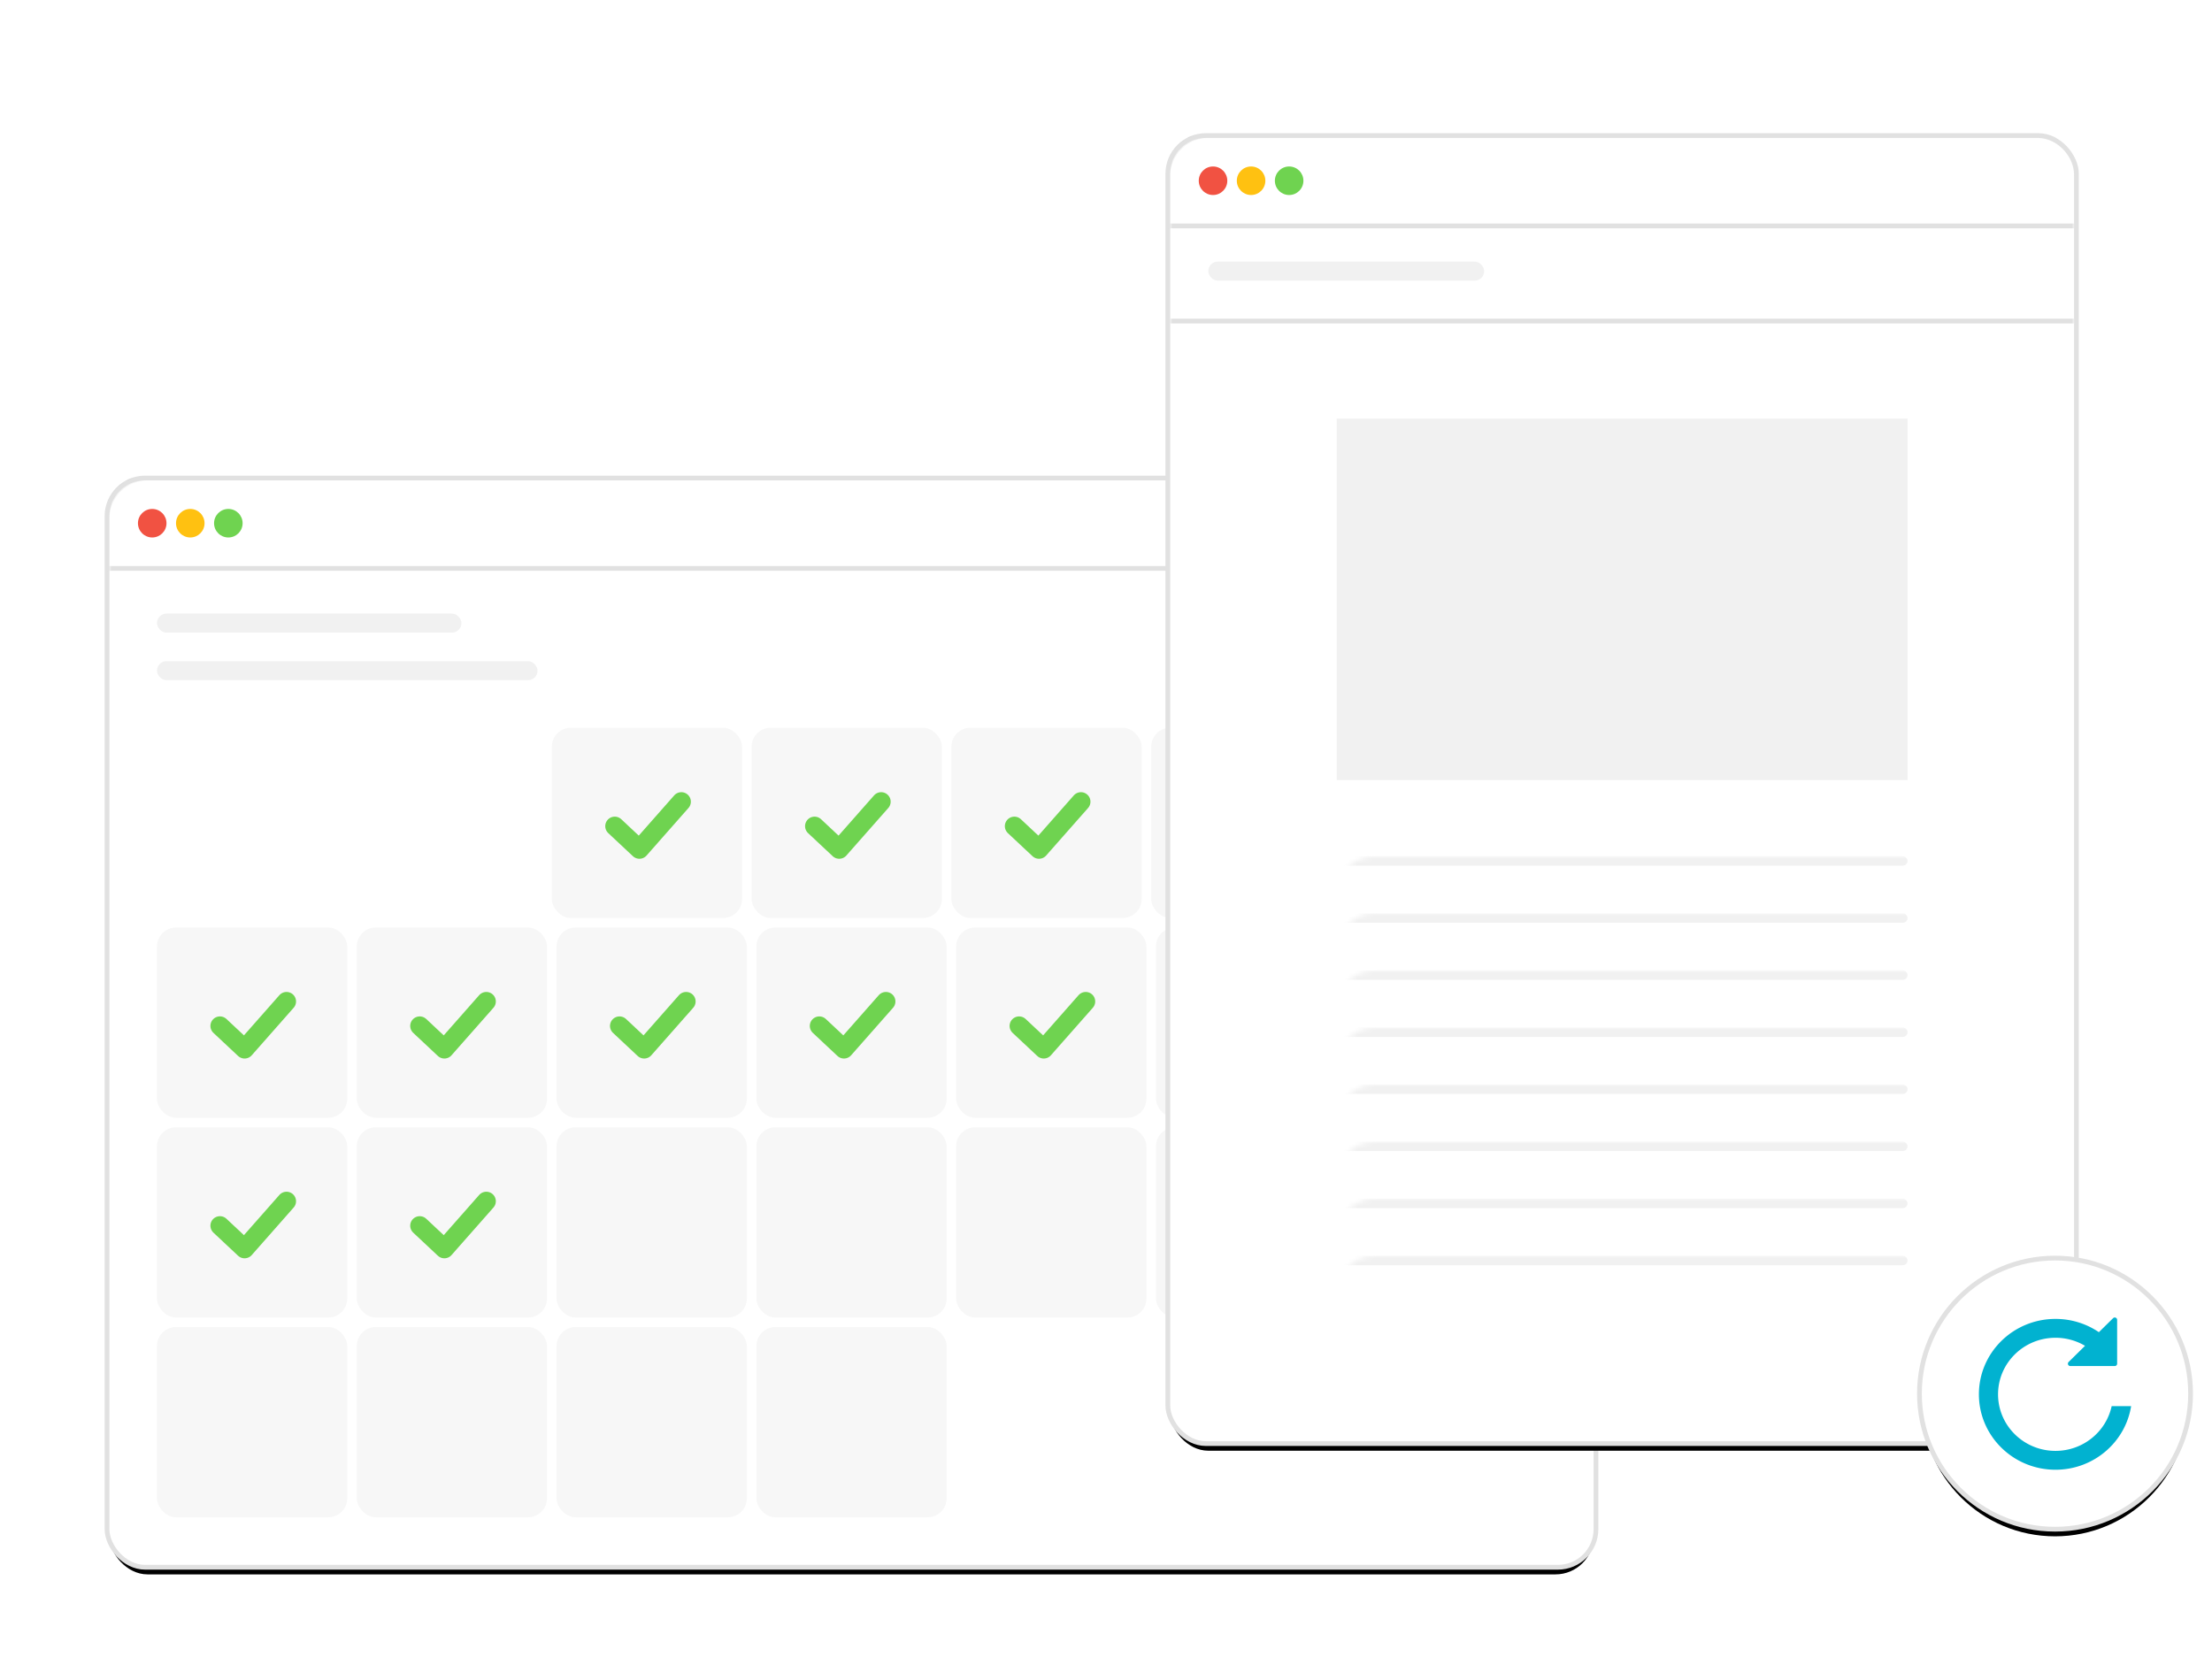 <svg xmlns="http://www.w3.org/2000/svg" xmlns:xlink="http://www.w3.org/1999/xlink" width="465" height="350" viewBox="0 0 465 350"><defs><rect id="a" width="312" height="228" x="0" y="0" rx="8"/><filter id="b" width="107.1%" height="109.6%" x="-3.5%" y="-3.9%" filterUnits="objectBoundingBox"><feMorphology in="SourceAlpha" operator="dilate" radius="1" result="shadowSpreadOuter1"/><feOffset dy="2" in="shadowSpreadOuter1" result="shadowOffsetOuter1"/><feGaussianBlur in="shadowOffsetOuter1" result="shadowBlurOuter1" stdDeviation="3"/><feComposite in="shadowBlurOuter1" in2="SourceAlpha" operator="out" result="shadowBlurOuter1"/><feColorMatrix in="shadowBlurOuter1" values="0 0 0 0 0.208 0 0 0 0 0.259 0 0 0 0 0.329 0 0 0 0.101 0"/></filter><path id="e" d="M0 0h312v10a8 8 0 0 1-8 8H8a8 8 0 0 1-8-8V0z"/><filter id="d" width="107.1%" height="222.2%" x="-3.5%" y="-50%" filterUnits="objectBoundingBox"><feMorphology in="SourceAlpha" operator="dilate" radius="1" result="shadowSpreadOuter1"/><feOffset dy="2" in="shadowSpreadOuter1" result="shadowOffsetOuter1"/><feGaussianBlur in="shadowOffsetOuter1" result="shadowBlurOuter1" stdDeviation="3"/><feComposite in="shadowBlurOuter1" in2="SourceAlpha" operator="out" result="shadowBlurOuter1"/><feColorMatrix in="shadowBlurOuter1" values="0 0 0 0 0.208 0 0 0 0 0.259 0 0 0 0 0.329 0 0 0 0.101 0"/></filter><rect id="f" width="190" height="274" x="0" y="0" rx="8"/><filter id="g" width="111.6%" height="108%" x="-5.8%" y="-3.3%" filterUnits="objectBoundingBox"><feMorphology in="SourceAlpha" operator="dilate" radius="1" result="shadowSpreadOuter1"/><feOffset dy="2" in="shadowSpreadOuter1" result="shadowOffsetOuter1"/><feGaussianBlur in="shadowOffsetOuter1" result="shadowBlurOuter1" stdDeviation="3"/><feComposite in="shadowBlurOuter1" in2="SourceAlpha" operator="out" result="shadowBlurOuter1"/><feColorMatrix in="shadowBlurOuter1" values="0 0 0 0 0.208 0 0 0 0 0.259 0 0 0 0 0.329 0 0 0 0.101 0"/></filter><path id="j" d="M0 0h190v10a8 8 0 0 1-8 8H8a8 8 0 0 1-8-8V0z"/><filter id="i" width="111.6%" height="222.2%" x="-5.8%" y="-50%" filterUnits="objectBoundingBox"><feMorphology in="SourceAlpha" operator="dilate" radius="1" result="shadowSpreadOuter1"/><feOffset dy="2" in="shadowSpreadOuter1" result="shadowOffsetOuter1"/><feGaussianBlur in="shadowOffsetOuter1" result="shadowBlurOuter1" stdDeviation="3"/><feComposite in="shadowBlurOuter1" in2="SourceAlpha" operator="out" result="shadowBlurOuter1"/><feColorMatrix in="shadowBlurOuter1" values="0 0 0 0 0.208 0 0 0 0 0.259 0 0 0 0 0.329 0 0 0 0.101 0"/></filter><circle id="l" cx="28" cy="28" r="28"/><filter id="k" width="139.3%" height="139.3%" x="-19.6%" y="-16.1%" filterUnits="objectBoundingBox"><feMorphology in="SourceAlpha" operator="dilate" radius="1" result="shadowSpreadOuter1"/><feOffset dy="2" in="shadowSpreadOuter1" result="shadowOffsetOuter1"/><feGaussianBlur in="shadowOffsetOuter1" result="shadowBlurOuter1" stdDeviation="3"/><feComposite in="shadowBlurOuter1" in2="SourceAlpha" operator="out" result="shadowBlurOuter1"/><feColorMatrix in="shadowBlurOuter1" values="0 0 0 0 0.208 0 0 0 0 0.259 0 0 0 0 0.329 0 0 0 0.101 0"/></filter></defs><g fill="none" fill-rule="evenodd"><g transform="translate(23 101)"><mask id="c" fill="#fff"><use xlink:href="#a"/></mask><use fill="#000" filter="url(#b)" xlink:href="#a"/><rect width="313" height="229" x="-.5" y="-.5" fill="#FFF" stroke="#E1E1E1" rx="8"/><g fill="#F1F1F1" mask="url(#c)"><g transform="translate(10 28)"><rect width="64" height="4" rx="2"/><rect width="80" height="4" y="10" rx="2"/></g></g><g mask="url(#c)"><g transform="translate(93 52)"><g transform="translate(42)"><rect width="40" height="40" fill="#F7F7F7" rx="4"/><path stroke="#6FD350" stroke-linecap="round" stroke-linejoin="round" stroke-width="4" d="M13.233 20.692l5.183 4.856 8.817-10"/></g><rect width="40" height="40" fill="#F7F7F7" rx="4"/><path stroke="#6FD350" stroke-linecap="round" stroke-linejoin="round" stroke-width="4" d="M13.233 20.692l5.183 4.856 8.817-10"/><g transform="translate(84)"><rect width="40" height="40" fill="#F7F7F7" rx="4"/><path stroke="#6FD350" stroke-linecap="round" stroke-linejoin="round" stroke-width="4" d="M13.233 20.692l5.183 4.856 8.817-10"/></g><g transform="translate(126)"><rect width="40" height="40" fill="#F7F7F7" rx="4"/><path stroke="#6FD350" stroke-linecap="round" stroke-linejoin="round" stroke-width="4" d="M13.233 20.692l5.183 4.856 8.817-10"/></g><g transform="translate(168)"><rect width="40" height="40" fill="#F7F7F7" rx="4"/><path stroke="#6FD350" stroke-linecap="round" stroke-linejoin="round" stroke-width="4" d="M13.233 20.692l5.183 4.856 8.817-10"/></g></g></g><g mask="url(#c)"><g transform="translate(10 94)"><g transform="translate(42)"><rect width="40" height="40" fill="#F7F7F7" rx="4"/><path stroke="#6FD350" stroke-linecap="round" stroke-linejoin="round" stroke-width="4" d="M13.233 20.692l5.183 4.856 8.817-10"/></g><g transform="translate(84)"><rect width="40" height="40" fill="#F7F7F7" rx="4"/><path stroke="#6FD350" stroke-linecap="round" stroke-linejoin="round" stroke-width="4" d="M13.233 20.692l5.183 4.856 8.817-10"/></g><g transform="translate(126)"><rect width="40" height="40" fill="#F7F7F7" rx="4"/><path stroke="#6FD350" stroke-linecap="round" stroke-linejoin="round" stroke-width="4" d="M13.233 20.692l5.183 4.856 8.817-10"/></g><g transform="translate(168)"><rect width="40" height="40" fill="#F7F7F7" rx="4"/><path stroke="#6FD350" stroke-linecap="round" stroke-linejoin="round" stroke-width="4" d="M13.233 20.692l5.183 4.856 8.817-10"/></g><rect width="40" height="40" fill="#F7F7F7" rx="4"/><path stroke="#6FD350" stroke-linecap="round" stroke-linejoin="round" stroke-width="4" d="M13.233 20.692l5.183 4.856 8.817-10"/><rect width="40" height="40" x="210" fill="#F7F7F7" rx="4"/><rect width="40" height="40" x="252" fill="#F7F7F7" rx="4"/></g></g><g mask="url(#c)"><g transform="translate(10 136)"><rect width="40" height="40" fill="#F7F7F7" rx="4"/><path stroke="#6FD350" stroke-linecap="round" stroke-linejoin="round" stroke-width="4" d="M13.233 20.692l5.183 4.856 8.817-10"/><g transform="translate(42)"><rect width="40" height="40" fill="#F7F7F7" rx="4"/><path stroke="#6FD350" stroke-linecap="round" stroke-linejoin="round" stroke-width="4" d="M13.233 20.692l5.183 4.856 8.817-10"/></g><rect width="40" height="40" x="210" fill="#F7F7F7" rx="4"/><rect width="40" height="40" x="252" fill="#F7F7F7" rx="4"/><rect width="40" height="40" x="84" fill="#F7F7F7" rx="4"/><rect width="40" height="40" x="126" fill="#F7F7F7" rx="4"/><rect width="40" height="40" x="168" fill="#F7F7F7" rx="4"/></g></g><g fill="#F7F7F7" mask="url(#c)"><g transform="translate(10 178)"><rect width="40" height="40" x="42" rx="4"/><rect width="40" height="40" rx="4"/><rect width="40" height="40" x="84" rx="4"/><rect width="40" height="40" x="126" rx="4"/></g></g><g mask="url(#c)"><g transform="matrix(1 0 0 -1 0 18)"><use fill="#000" filter="url(#d)" xlink:href="#e"/><path fill="#FFF" stroke="#E1E1E1" d="M304 18.5H8a8.473 8.473 0 0 1-6.01-2.49A8.473 8.473 0 0 1-.5 10V-.5h313V10a8.473 8.473 0 0 1-2.49 6.01A8.473 8.473 0 0 1 304 18.5z"/></g><circle cx="9" cy="9" r="3" fill="#F15242"/><circle cx="25" cy="9" r="3" fill="#6FD350"/><circle cx="17" cy="9" r="3" fill="#FFC111"/></g></g><g transform="translate(246 29)"><mask id="h" fill="#fff"><use xlink:href="#f"/></mask><use fill="#000" filter="url(#g)" xlink:href="#f"/><rect width="191" height="275" x="-.5" y="-.5" fill="#FFF" stroke="#E1E1E1" rx="8"/><path fill="#E1E1E1" mask="url(#h)" d="M0 38h190v1H0z"/><path fill="#F1F1F1" mask="url(#h)" d="M35 59h120v76H35z"/><rect width="120" height="2" x="35" y="163" fill="#F1F1F1" mask="url(#h)" rx="1"/><rect width="120" height="2" x="35" y="175" fill="#F1F1F1" mask="url(#h)" rx="1"/><rect width="120" height="2" x="35" y="151" fill="#F1F1F1" mask="url(#h)" rx="1"/><rect width="120" height="2" x="35" y="187" fill="#F1F1F1" mask="url(#h)" rx="1"/><rect width="120" height="2" x="35" y="199" fill="#F1F1F1" mask="url(#h)" rx="1"/><rect width="120" height="2" x="35" y="211" fill="#F1F1F1" mask="url(#h)" rx="1"/><rect width="120" height="2" x="35" y="223" fill="#F1F1F1" mask="url(#h)" rx="1"/><rect width="120" height="2" x="35" y="235" fill="#F1F1F1" mask="url(#h)" rx="1"/><g mask="url(#h)"><g transform="matrix(1 0 0 -1 0 18)"><use fill="#000" filter="url(#i)" xlink:href="#j"/><path fill="#FFF" stroke="#E1E1E1" d="M182 18.5H8a8.473 8.473 0 0 1-6.01-2.49A8.473 8.473 0 0 1-.5 10V-.5h191V10a8.473 8.473 0 0 1-2.49 6.01A8.473 8.473 0 0 1 182 18.5z"/></g><rect width="58" height="4" x="8" y="26" fill="#F1F1F1" rx="2"/><circle cx="9" cy="9" r="3" fill="#F15242"/><circle cx="25" cy="9" r="3" fill="#6FD350"/><circle cx="17" cy="9" r="3" fill="#FFC111"/></g></g><g transform="translate(404 265)"><use fill="#000" filter="url(#k)" xlink:href="#l"/><circle cx="28" cy="28" r="28.5" fill="#FFF" stroke="#E1E1E1"/><path fill="#01B2D0" d="M40.915 12.143a.5.5 0 0 1 .144.35V21.7a.5.5 0 0 1-.5.5h-9.347a.5.5 0 0 1-.351-.857l3.448-3.397a12.156 12.156 0 0 0-6.211-1.692c-6.668 0-12.074 5.324-12.074 11.891s5.406 11.891 12.074 11.891c5.805 0 10.653-4.035 11.81-9.413H44C42.792 38.203 36.132 44 28.098 44 19.208 44 12 36.902 12 28.145c0-8.756 7.207-15.855 16.098-15.855 3.387 0 6.53 1.03 9.122 2.79l2.988-2.943a.5.5 0 0 1 .707.006z"/></g></g></svg>